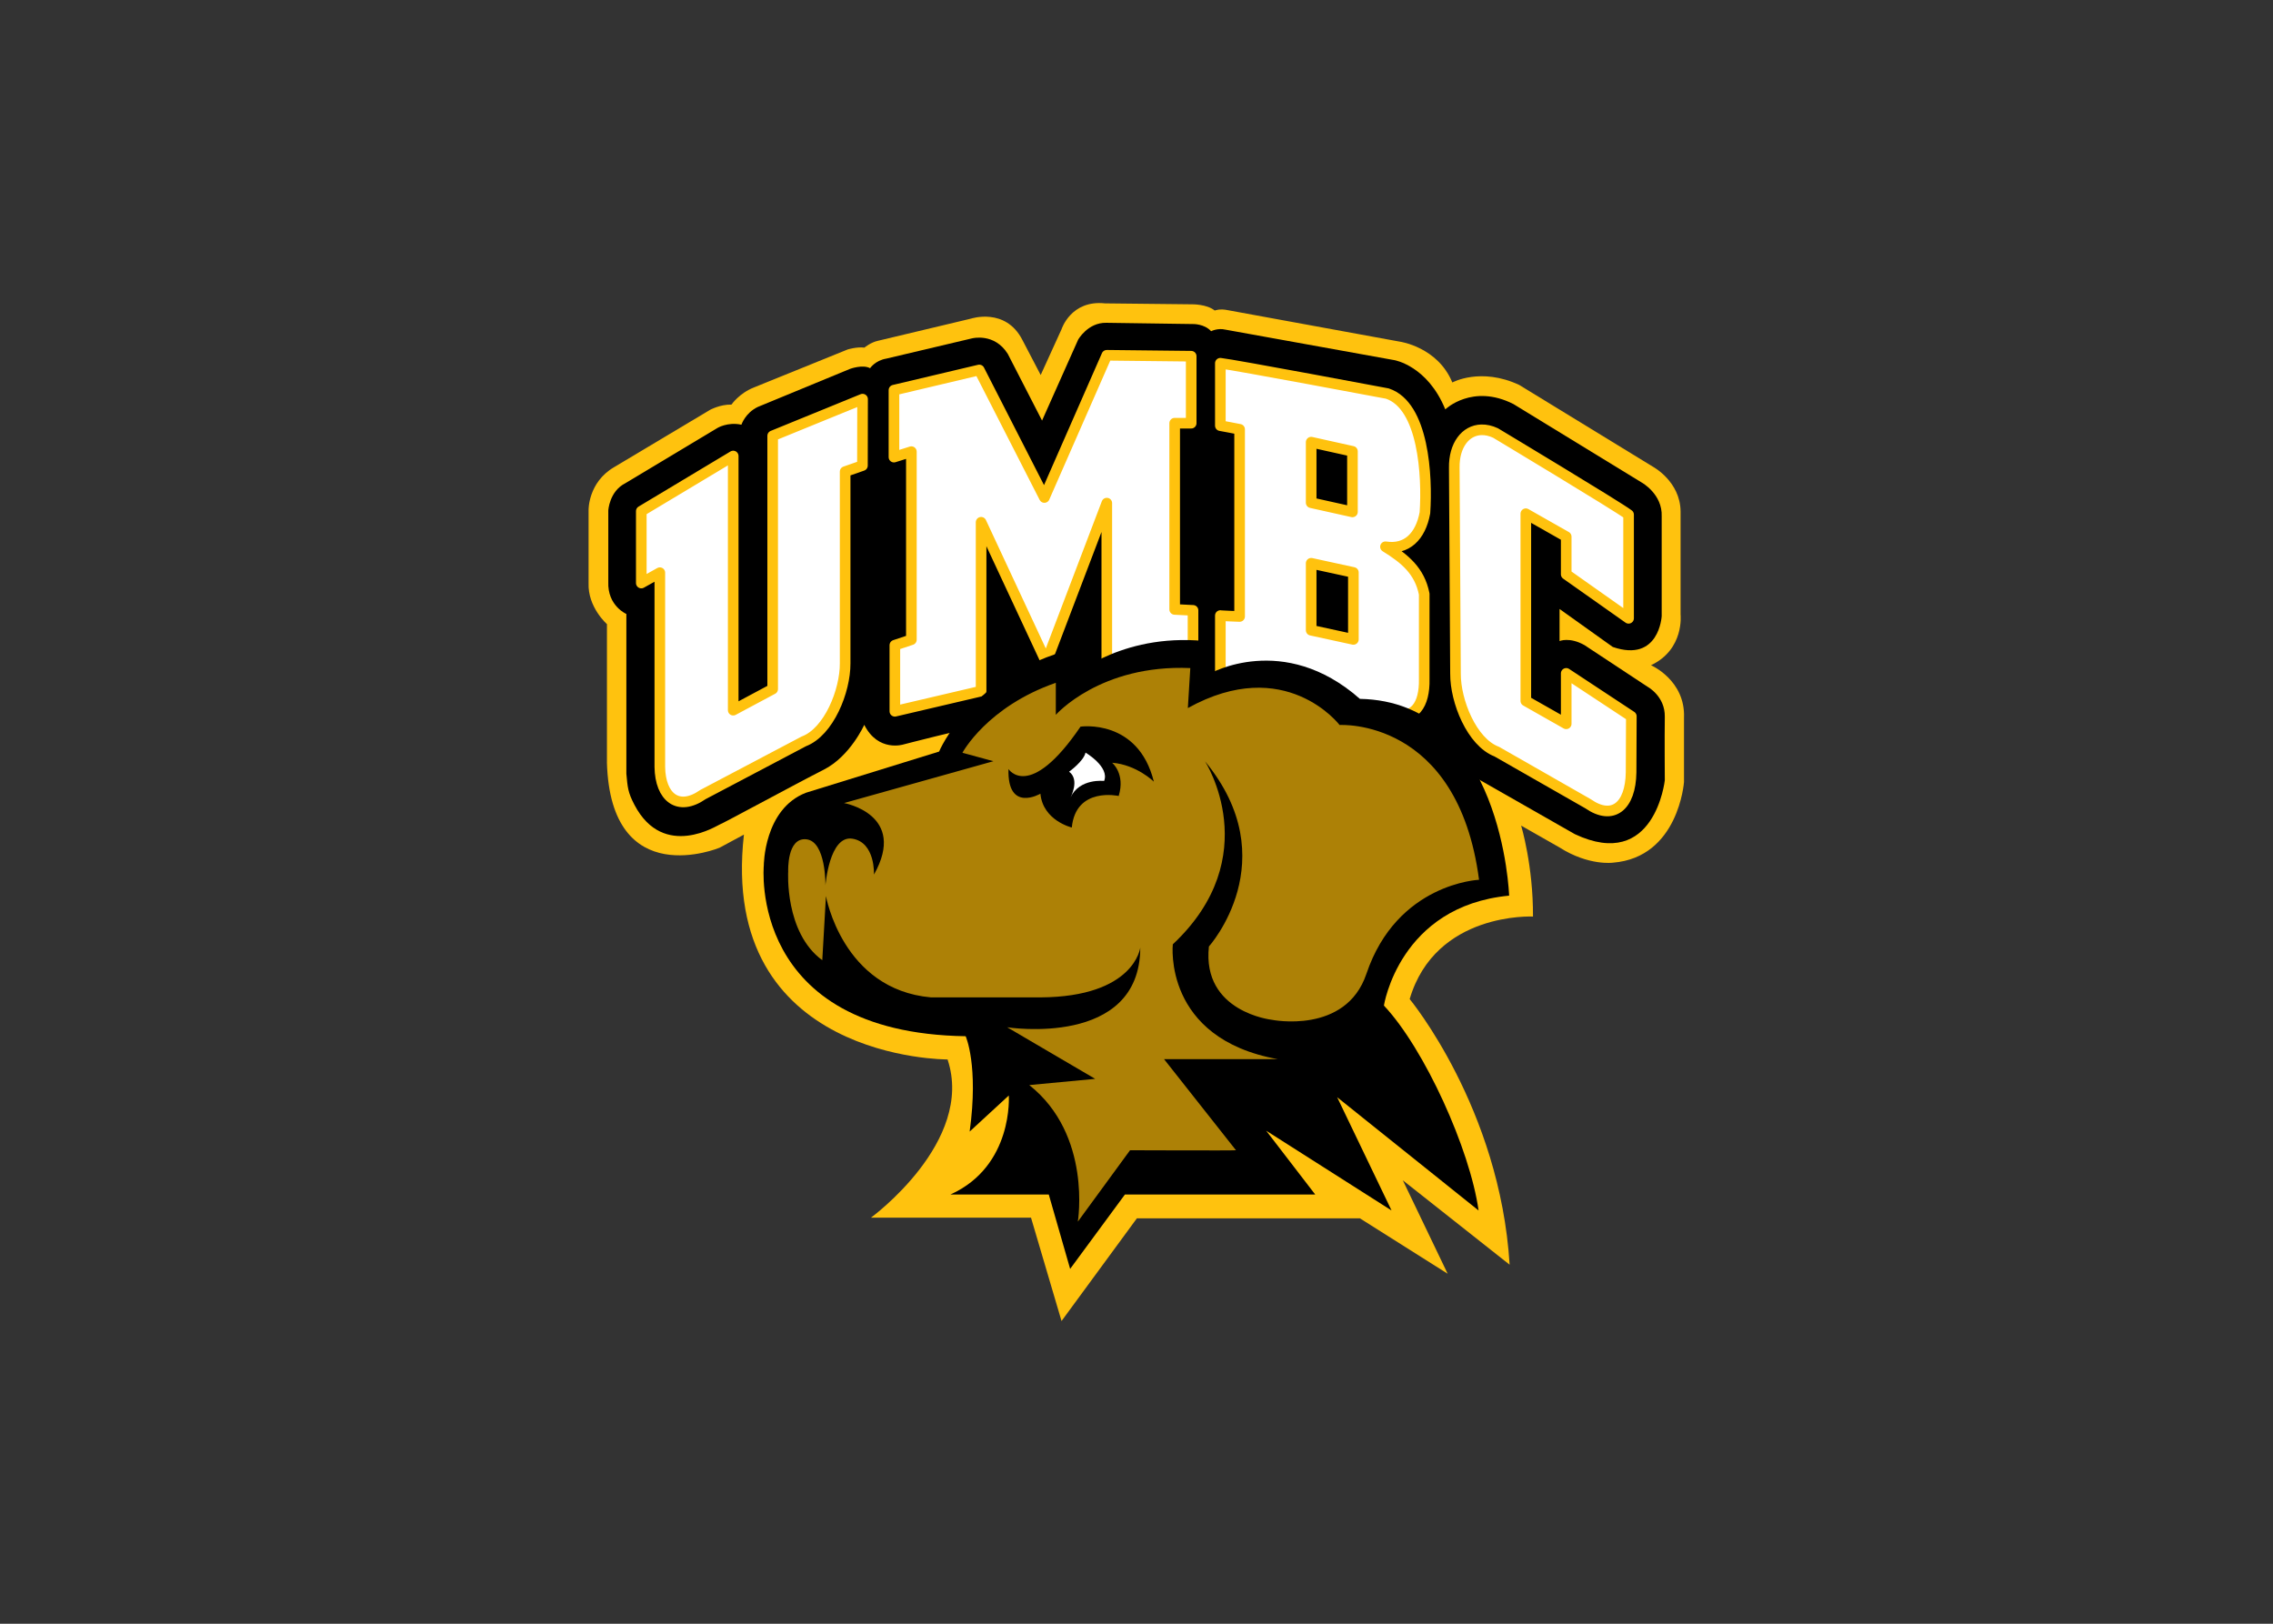 <svg clip-rule="evenodd" fill-rule="evenodd" stroke-linejoin="round" viewBox="0 0 560 400" xmlns="http://www.w3.org/2000/svg"><rect x="0" y="0" width="560" height="400" fill="#333333" stroke="none"/><g transform="matrix(.832 0 0 -.832 145 325.44)"><path d="m5.449 165.422v40.939s-5.716 4.979-5.439 12.171v21.576s-.184 8.206 7.561 12.723l28.399 16.96s3.042 1.659 6.361 1.567c0 0 2.213 3.319 6.639 5.072l27.755 11.248s2.673.83 4.979.554c0 0 1.843 1.567 4.056 2.028l27.477 6.547s10.233 3.41 15.212-6.27l5.442-10.419 6.176 13.553s2.768 8.759 12.91 7.653l25.725-.277s4.333.093 6.73-1.843c0 0 1.477.645 3.965.092l50.898-9.313s11.157-1.568 15.489-12.079c0 0 8.393 4.61 19.826-.737l39.647-24.249s8.024-4.334 8.115-13.185v-30.521s1.199-10.327-8.76-15.029c0 0 10.236-4.427 9.773-15.583v-18.994s-1.567-22.314-21.023-23.882c0 0-7.192-1.013-15.859 4.52l-11.341 6.452s3.596-11.896 3.504-26.925c0 0-28.859 1.477-36.512-24.434 0 0 26.741-32.269 29.597-78.65l-31.625 24.988 13.278-27.661-26.002 16.412h-66.02l-22.32-30.419-9.036 30.611h-47.393s30.797 22.498 22.682 46.841c0 0-67.863-.368-60.302 66.573l-7.192-3.872s-32.27-13.464-33.377 25.263" fill="#ffc20e" fill-rule="nonzero"/><path d="m45.269 265.402s1.106 3.458 4.84 5.256l27.316 11.272s3.734 1.383 5.947.208c0 0 1.5 2.281 4.819 2.835l25.355 5.993s6.639 1.752 10.605-4.61l10.141-19.731 10.696 23.972s2.859 5.071 8.298 4.979l25.726-.368s3.319.091 5.348-2.122c0 0 1.937 1.015 4.241.462l50.066-9.037s9.772-1.659 15.028-14.567c0 0 8.023 7.744 20.194 1.567l37.988-23.237s6.179-3.411 5.902-10.049v-29.506s-.739-13.831-14.477-9.128l-15.767 11.249v-9.498s2.95 1.292 7.375-1.198l18.72-12.354s5.162-2.766 5.069-8.852c-.091-6.085 0-18.81 0-18.81s-2.95-27.11-26.644-15.952l-28.955 16.505s-7.837 3.966-11.618 13.094c0 0-6.638-6.455-16.136-3.135 0 0-23.234 4.978-49.881 9.128 0 0-2.306.553-3.319 1.475 0 0-1.474-1.014-4.517-.737l-24.62.277s-7.838 0-9.221 8.482c0 0-9.958-10.972-17.519 2.305v-6.731s-1.107-7.1-8.576-8.391c-7.468-1.29-24.432-5.716-24.432-5.716s-7.468-2.396-11.618 5.809c0 0-4.149-9.312-11.987-13.278-7.839-3.965-30.244-16.134-30.798-16.228-.481-.079-16.596-10.701-25.264 5.81-1.936 3.688-2.027 5.163-2.397 9.219v47.301s-5.625 2.398-5.348 9.498v21.115s.277 5.716 5.072 8.114l27.201 16.32s3.045 1.888 7.147.99"/><path d="m191.831 20.052-23.1 52.637-24.111-47.202-31.572 7.471v24.785l6.45-2.025v69.602l-6.116 2.035v24.457l31.924-7.475v-62.48l24.13 51.744 22.398-58.83v64.135l31.914.338v-24.785l-6.791-.344v-68.924h6.113v-24.793l-31.236-.346zm42.03 2.949v23.098s6.617 1.218 7.129 1.356v69.271s-6.587-.228-7.129-.342v24.445c5.348.289 58.687 10.193 63.838 11.893 7.859 2.406 11.834-3.264 11.623-12.824v-31.471c-1.703-8.662-7.304-13.156-14.344-17.504 7.759 1.24 12.99-3.708 14.607-12.566.932-13.639-.483-39.677-13.922-44.141 0 0-56.74-10.675-61.803-11.215zm-132.431 13.283-33.277 13.584v93.722l-14.605 7.81v-94.063l-34.023 20.402v26.609l6.861-3.834v71.936c.168 11.179 6.817 16.555 15.955 10.182l37.353-19.691c9.255-3.506 15.339-18.648 15.285-28.865v-70.965l6.404-2.236.049-24.591zm229.051 11.348c-5.874.161-10.166 5.707-10.033 14.09l.453 76.159c-.056 10.216 6.027 25.349 15.273 28.865l33.762 19.277c9.143 6.37 15.79.988 15.961-11.619l.09-20.727-24.105-15.896v18.668l-14.953-8.481v-69.273l14.953 8.488v13.928l23.086 16.291v-38.369c-4.13-3.137-49.24-30.211-49.24-30.211-1.83-.855-3.598-1.233-5.242-1.187zm-63.002 4.576 15.279 3.395v22.414l-15.279-3.4v-22.408zm0 44.823 15.623 3.398v24.783l-15.623-3.396v-24.786z" fill="#fff" transform="matrix(.8 0 0 -.8 0 302.001)"/><path d="m191.831 20.052-23.1 52.637-24.111-47.202-31.572 7.471v24.785l6.45-2.025v69.602l-6.116 2.035v24.457l31.924-7.475v-62.48l24.13 51.744 22.398-58.83v64.135l31.914.338v-24.785l-6.791-.344v-68.924h6.113v-24.793l-31.236-.346zm42.03 2.949v23.098s6.617 1.218 7.129 1.356v69.271s-6.587-.228-7.129-.342v24.445c5.348.289 58.687 10.193 63.838 11.893 7.859 2.406 11.834-3.264 11.623-12.824v-31.471c-1.703-8.662-7.304-13.156-14.344-17.504 7.759 1.24 12.99-3.708 14.607-12.566.932-13.639-.483-39.677-13.922-44.141 0 0-56.74-10.675-61.803-11.215zm-132.431 13.283-33.277 13.584v93.722l-14.605 7.81v-94.063l-34.023 20.402v26.609l6.861-3.834v71.936c.168 11.179 6.817 16.555 15.955 10.182l37.353-19.691c9.255-3.506 15.339-18.648 15.285-28.865v-70.965l6.404-2.236.049-24.591zm229.051 11.348c-5.874.161-10.166 5.707-10.033 14.09l.453 76.159c-.056 10.216 6.027 25.349 15.273 28.865l33.762 19.277c9.143 6.37 15.79.988 15.961-11.619l.09-20.727-24.105-15.896v18.668l-14.953-8.481v-69.273l14.953 8.488v13.928l23.086 16.291v-38.369c-4.13-3.137-49.24-30.211-49.24-30.211-1.83-.855-3.598-1.233-5.242-1.187zm-63.002 4.576 15.279 3.395v22.414l-15.279-3.4v-22.408zm0 44.823 15.623 3.398v24.783l-15.623-3.396v-24.786z" fill="none" stroke="#ffc20e" stroke-width="3.93" transform="matrix(.8 0 0 -.8 0 302.001)"/><g fill-rule="nonzero"><path d="m228.401 184.232c42.26-.809 44.203-58.27 44.203-58.27-32.547-3.077-37.08-32.545-37.08-32.545 12.003-12.732 25.503-42.59 28.03-60.668l-41.877 33.532 16.108-33.535-37.136 23.631 14.528-18.898h-56.344l-16.223-22.026-6.328 22.026-29.102.002c18.706 8.46 17.264 29.308 17.264 29.308l-11.59-10.677c2.705 19.643-1.184 28.227-1.184 28.227-64.631.982-59.775 50.531-59.775 50.531s-.007 16.732 12.493 21.565l39.417 12.189s9.302 22.598 39.844 30.464v-8.009s15.36 13.398 40.945 10.019l-.689-9.437s21.853 12.539 44.497-7.43"/><path d="m124.35 163.452s6.191-9.693 21.334 12.552c0 0 17.063 2.481 21.716-16.295 0 0-5.068 5.02-12.363 5.608 0 0 3.967-3.229 1.947-9.844 0 0-12.686 2.857-13.883-9.336 0 0-8.527 2.018-9.295 10.01 0 0-9.83-5.738-9.456 7.305zm53.118 18.052.725 11.841c-26.688 1.148-39.825-13.844-39.825-13.844v9.483c-20.395-7.095-27.653-20.716-27.653-20.716l9.166-2.5-44.222-12.389s18.886-3.376 8.859-21.177c0 0 .455 9.524-6.387 10.624-6.841 1.09-7.978-13.823-7.978-13.823s.197 12.993-5.634 13.642c-5.828.646-5.398-9.493-5.398-9.493s-1.133-18.091 10.093-26.3l1.084 19s4.838-27.683 31.11-30.013h32.424c27.845.166 29.546 14.741 29.546 14.741-.08-29.796-39.413-23.59-39.413-23.59l26.056-15.274-19.515-1.839c18.653-14.794 14.376-40.444 14.376-40.444l15.464 21.145c-.004 0 31.06-.118 31.369 0l-21.293 26.968 33.71-.002c-34.157 6.142-31.118 34.004-31.118 34.004 27.691 25.99 9.552 54.168 9.552 54.168 24.129-29.228 1.135-54.813 1.135-54.813-2.104-19.428 18.622-21.697 18.622-21.697s21.919-4.458 28.014 13.599c9.065 26.881 33.358 27.853 33.358 27.853-6.315 48.095-41.292 45.826-41.292 45.826s-16.033 21.051-44.935 5.02" fill="#ad8106"/><path d="m142.3 162.662s4.341 3.118 4.863 5.657c0 0 7.205-4.244 5.504-8.397 0 0-7.255.874-9.947-4.877 0 0 2.844 5.215-.42 7.617" fill="#fff"/></g></g></svg>